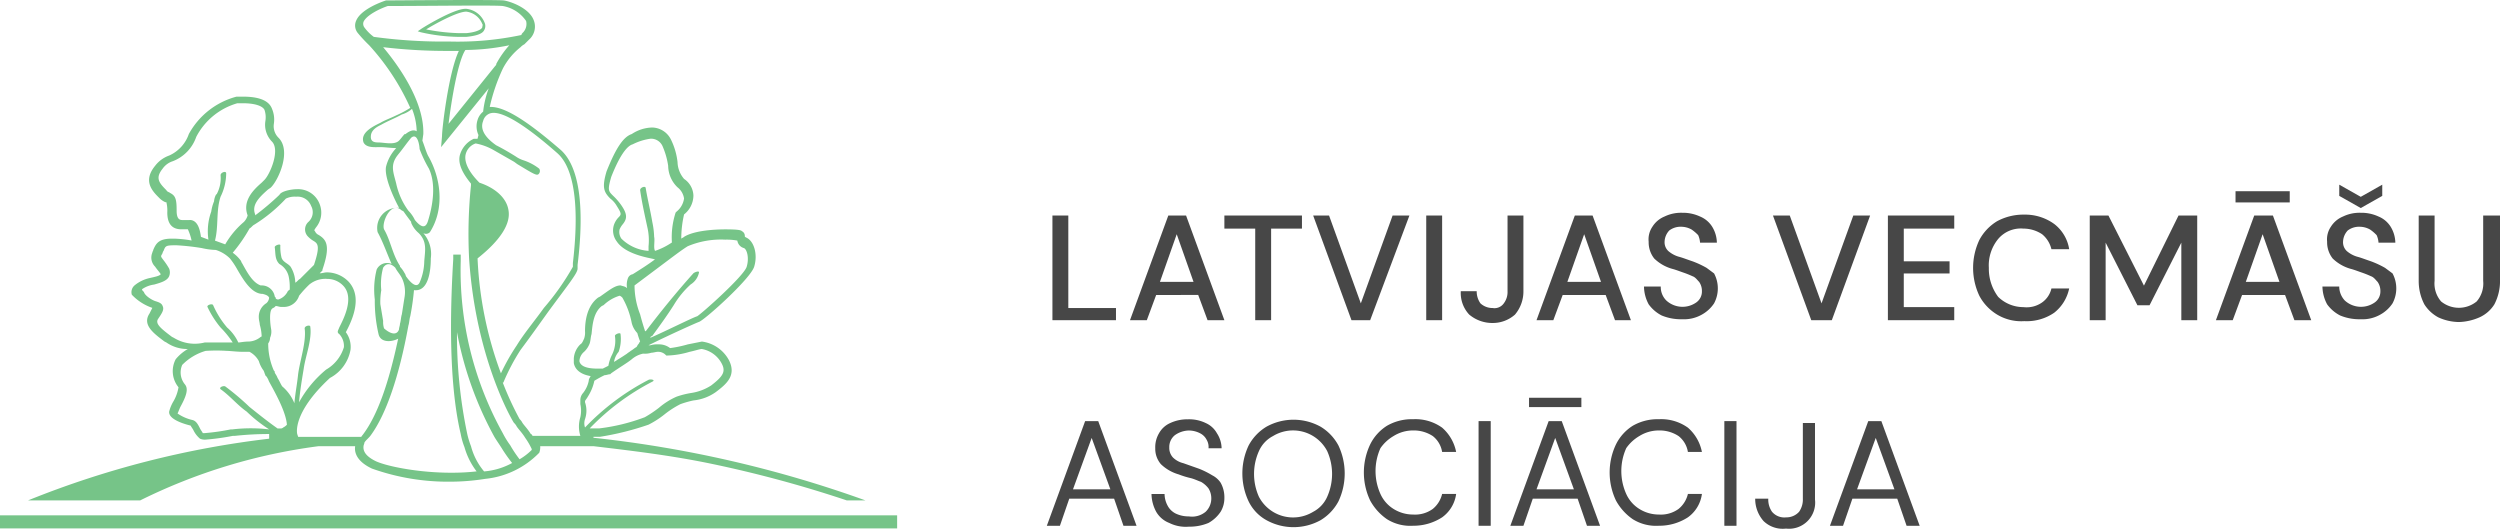 <svg xmlns="http://www.w3.org/2000/svg" width="317.333" height="67.118" viewBox="0 0 317.333 67.118">
  <g id="LVA_logo" transform="translate(-122 -54.256)">
    <g id="Сгруппировать_909" data-name="Сгруппировать 909" transform="translate(122 54.256)">
      <rect id="Прямоугольник_2595" data-name="Прямоугольник 2595" width="113.876" height="1.661" transform="translate(0 65.413)" fill="#76c488"/>
      <path id="Контур_14069" data-name="Контур 14069" d="M140.777,93.335h0l-.356.712c-.949,1.423.474,2.491,1.9,3.559l.237.119a4.616,4.616,0,0,0,2.728.83,5.617,5.617,0,0,0-1.542,1.3,3.23,3.23,0,0,0,.356,3.559,5.241,5.241,0,0,1-.712,1.9,4.957,4.957,0,0,0-.474,1.186c-.119,1.068,2.254,1.661,2.728,1.779.119.237.237.356.356.593a3.27,3.27,0,0,0,.83,1.068,1.5,1.5,0,0,0,.712.119,30.068,30.068,0,0,0,3.44-.474h.237a40.491,40.491,0,0,1,4.389-.237v.593a118.5,118.5,0,0,0-30.6,7.829h14.235a71.691,71.691,0,0,1,22.657-6.88h4.626c-.119.712.119,1.9,2.135,2.847a28.816,28.816,0,0,0,9.964,1.661,28.513,28.513,0,0,0,4.389-.356,11.117,11.117,0,0,0,6.88-3.321,2.019,2.019,0,0,0,.119-.83h6.761c4.982.593,9.964,1.186,15.065,2.254a152.078,152.078,0,0,1,17.081,4.626h2.372a148.922,148.922,0,0,0-34.519-7.948V109.7h.83a36.1,36.1,0,0,0,6.168-1.542,11.754,11.754,0,0,0,2.017-1.3,11.752,11.752,0,0,1,2.017-1.3,12.169,12.169,0,0,1,1.661-.474,5.939,5.939,0,0,0,2.847-1.068c1.423-1.068,2.61-2.135,1.661-4.033a4.563,4.563,0,0,0-3.44-2.372l-1.779.356a15.254,15.254,0,0,1-2.254.474,2.28,2.28,0,0,0-1.423-.474A3.284,3.284,0,0,0,204,98.08h-.237c2.372-1.186,6.05-2.847,6.406-2.966.712-.237,6.524-5.457,7-7s0-3.2-.949-3.677c-.237-.119-.237-.119-.237-.237a.652.652,0,0,0-.356-.593c-.119-.119-.356-.237-2.135-.237-1.186,0-3.915.119-5.219.949-.119.119-.237.119-.356.237a13.677,13.677,0,0,1,.356-3.084,3.1,3.1,0,0,0,1.186-2.372,2.65,2.65,0,0,0-1.186-2.135,3.411,3.411,0,0,1-.83-2.135,8.64,8.64,0,0,0-.83-2.847,2.727,2.727,0,0,0-2.372-1.542,4.866,4.866,0,0,0-2.61.83c-1.068.356-2.017,1.779-3.2,4.745-.593,2.017-.356,2.61.474,3.44a3.2,3.2,0,0,1,.83.949c.593.949.593,1.068.237,1.423a2.583,2.583,0,0,0-.593.949,2.3,2.3,0,0,0,.356,2.135c1.186,1.779,4.626,2.135,4.745,2.254h.119c-.949.712-1.9,1.3-2.847,1.9a.788.788,0,0,0-.593.474,2.356,2.356,0,0,0-.119,1.3c-.237-.237-.474-.237-.83-.356-.712,0-1.423.593-2.61,1.423l-.237.119C195.936,93.1,195.7,95,195.7,96.3a2.312,2.312,0,0,1-.119.949c-.119.237-.237.593-.474.712a2.764,2.764,0,0,0-.83,1.779v.593c.119.712.712,1.423,2.135,1.661-.119.237-.237.356-.237.593a3.677,3.677,0,0,1-.712,1.542,1.347,1.347,0,0,0-.356.949v.474a3.908,3.908,0,0,1,0,1.661,4.038,4.038,0,0,0,0,2.372h-6.05c-.119-.119-.119-.237-.237-.237-.356-.593-.83-1.068-1.068-1.423a1.638,1.638,0,0,0-.356-.474,40.2,40.2,0,0,1-2.135-4.626.116.116,0,0,0,.119-.119,26.228,26.228,0,0,1,2.135-4.033c1.068-1.423,2.254-3.084,3.44-4.745,2.61-3.559,3.8-4.982,3.8-5.575v-.474c.949-7.71.119-12.574-2.135-14.59-3.44-2.966-6.88-5.575-9.015-5.457a23.541,23.541,0,0,1,1.661-4.863,8.425,8.425,0,0,1,2.254-2.728,1.638,1.638,0,0,1,.474-.356l.119-.119.474-.474a2.2,2.2,0,0,0,.593-2.491c-.593-1.542-2.966-2.372-3.8-2.491-1.3-.119-14.235,0-14.828,0h-.119c-.356.119-3.2,1.068-3.8,2.61a1.492,1.492,0,0,0,.237,1.542A18.242,18.242,0,0,0,168.3,60h0a29.849,29.849,0,0,1,5.219,7.948,12.965,12.965,0,0,1-1.779.949c-.712.356-1.423.593-2.017.949-.712.356-2.61,1.186-2.135,2.491.356.712,1.423.593,2.135.593.593,0,1.3.119,2.017.119a5.25,5.25,0,0,0-1.3,2.372c-.237,1.3.949,3.914,1.661,5.219a2.561,2.561,0,0,0-2.728,3.084h0c.712,1.3,1.186,2.728,1.779,4.033a1.465,1.465,0,0,0-1.9.712h0a10.27,10.27,0,0,0-.237,3.8,18.427,18.427,0,0,0,.474,4.389c.237,1.068,1.542,1.068,2.491.593-1.186,5.575-2.61,9.727-4.508,12.218-.119.119-.119.237-.237.237h-7.948l-.119-.356s-.712-2.61,4.152-7.117a5.055,5.055,0,0,0,2.61-3.559,3.112,3.112,0,0,0-.593-2.254q2.313-4.27.356-6.406a3.861,3.861,0,0,0-2.728-1.186c-.356,0-.593.119-.949.119l.237-.237.119-.119v-.119c1.068-3.084.474-3.8-.474-4.389a.926.926,0,0,1-.474-.474c-.119-.119-.119-.119.119-.474a2.958,2.958,0,0,0,.474-2.966,2.912,2.912,0,0,0-2.847-1.9c-.712,0-2.017.237-2.254.712a32.578,32.578,0,0,1-3.084,2.61v-.119c-.474-1.186.474-2.135,1.542-3.084.119-.119.356-.237.474-.356.949-.949,2.61-4.626.949-6.287a2.065,2.065,0,0,1-.593-1.779,3.519,3.519,0,0,0-.237-1.9c-.474-1.3-2.254-1.542-3.677-1.542h-.83a9.726,9.726,0,0,0-6.05,4.745A4.642,4.642,0,0,1,142.912,74a3.878,3.878,0,0,0-1.779,1.3c-1.661,2.017-.237,3.321.593,4.152a2.481,2.481,0,0,0,.712.474h.119a4.448,4.448,0,0,1,.119,1.3q0,2.135,1.779,2.135h.83a6.689,6.689,0,0,1,.474,1.423,14.535,14.535,0,0,0-2.254-.237h-.237c-1.661,0-2.017.593-2.372,1.423,0,.119-.119.237-.119.356a1.612,1.612,0,0,0,.356,1.779c.237.356.474.593.712.949-.119.237-.83.356-1.3.474a4.513,4.513,0,0,0-2.017.949,1.138,1.138,0,0,0-.356,1.186A6.431,6.431,0,0,0,140.777,93.335Zm38.671,3.084a44.5,44.5,0,0,0,4.745,13.286c.356.593.712,1.068,1.068,1.661a20.125,20.125,0,0,0,1.186,1.661,8.9,8.9,0,0,1-3.559,1.068,8.2,8.2,0,0,1-1.661-3.2,11.015,11.015,0,0,1-.474-1.542A61.223,61.223,0,0,1,179.447,96.419Zm20.877-11.862a1.461,1.461,0,0,1-.237-1.186,2.592,2.592,0,0,1,.356-.593c.593-.712.712-1.3-.237-2.61a7.674,7.674,0,0,0-.949-1.068c-.593-.593-.712-.712-.237-2.372,1.3-3.321,2.254-4.033,2.728-4.152A7.156,7.156,0,0,1,204,71.864a1.589,1.589,0,0,1,1.542.949,9.846,9.846,0,0,1,.712,2.491,3.861,3.861,0,0,0,1.186,2.728,2.2,2.2,0,0,1,.83,1.423,2.6,2.6,0,0,1-.949,1.661l-.119.119a10.136,10.136,0,0,0-.474,3.8,8.983,8.983,0,0,1-2.135,1.068c-.237-.356,0-1.3-.119-1.779a10.383,10.383,0,0,0-.237-1.9c-.237-1.423-.593-2.847-.83-4.27,0-.356-.712-.119-.712.237.237,1.661.593,3.2.949,4.863a7.211,7.211,0,0,1,.119,2.254V86.1A5.414,5.414,0,0,1,200.325,84.557Zm5.931,2.728c.949-.712,1.9-1.423,2.491-1.779a10.855,10.855,0,0,1,4.745-.83,7.3,7.3,0,0,1,1.542.119,1.149,1.149,0,0,0,.83.949c.356.119.712,1.186.356,2.372s-5.694,5.931-6.287,6.287c-.474.119-4.033,1.9-5.931,2.728v-.119c.119,0,.119-.119.237-.119.949-1.3,1.9-2.61,2.728-3.915a11.413,11.413,0,0,1,2.135-2.61,2.33,2.33,0,0,0,1.068-1.542c0-.237-.593,0-.712.119-2.135,2.372-4.152,4.863-6.05,7.355a.116.116,0,0,1-.119-.119c-.237-.712-.474-1.542-.593-2.017a10.123,10.123,0,0,1-.712-3.677ZM194.987,100.1h0a1.647,1.647,0,0,1,.593-1.186,2.8,2.8,0,0,0,.712-1.068c.119-.356.119-.83.237-1.186.119-1.186.237-2.728,1.3-3.559l.237-.119a5.039,5.039,0,0,1,2.017-1.186s.119,0,.356.237a10.441,10.441,0,0,1,1.186,3.2,2.828,2.828,0,0,0,.712,1.3,11.2,11.2,0,0,0,.356,1.068c-.119.119-.119.237-.237.356s-.119.237-.237.356c-.237.119-.474.356-.712.474-.119.119-.356.237-.474.356-.356.237-.712.474-1.3.83-.119.119-.237.119-.356.237a2.633,2.633,0,0,1,.593-1.3,4.9,4.9,0,0,0,.237-2.254c0-.237-.712,0-.712.237h0a4.031,4.031,0,0,1-.356,2.372,5.022,5.022,0,0,0-.474,1.423l-.712.356h-.712C195.817,101.045,195.105,100.689,194.987,100.1Zm.712,7.355a3.292,3.292,0,0,0,0-2.135V105.2c0-.119.237-.356.356-.593a6.042,6.042,0,0,0,.83-2.017,12.939,12.939,0,0,1,1.3-.712c.237,0,.474-.119.712-.119l.119-.119c1.186-.83,2.017-1.3,2.61-1.779a3.233,3.233,0,0,1,1.423-.712h.119a2.612,2.612,0,0,0,.949-.119c.237,0,.593-.119.83-.119a1.347,1.347,0,0,1,.949.356l.119.119h.119a11,11,0,0,0,2.847-.474c.593-.119,1.3-.356,1.542-.356a3.553,3.553,0,0,1,2.491,1.779c.593,1.068.237,1.661-1.3,2.847a6.39,6.39,0,0,1-2.491.949,11.106,11.106,0,0,0-1.9.474,9.023,9.023,0,0,0-2.254,1.423,15.455,15.455,0,0,1-1.779,1.186,24.5,24.5,0,0,1-5.812,1.423h-1.186a30.246,30.246,0,0,1,7.948-5.931c.474-.237-.237-.356-.474-.237h0a30.6,30.6,0,0,0-8.066,6.05A1.635,1.635,0,0,1,195.7,107.451Zm-3.44-33.688c1.423,1.3,2.966,4.745,1.9,13.879v.474a31.86,31.86,0,0,1-3.677,5.219c-1.186,1.661-2.491,3.2-3.44,4.745a27.045,27.045,0,0,0-2.017,3.559,47.705,47.705,0,0,1-2.966-14.59c2.847-2.254,4.27-4.389,3.915-6.168-.237-1.423-1.542-2.728-3.677-3.44-1.3-1.3-1.9-2.491-1.779-3.44a1.934,1.934,0,0,1,1.3-1.542,7.343,7.343,0,0,1,2.254.83l2.491,1.423c.237.119.474.356.712.474,2.135,1.3,2.372,1.423,2.61,1.068a.539.539,0,0,0,0-.593,6.594,6.594,0,0,0-2.017-1.068,3.552,3.552,0,0,1-.949-.474q-1.423-.89-2.491-1.423c-1.186-.83-2.135-1.9-1.661-3.084a1.356,1.356,0,0,1,.83-.949C185.5,67.95,190.242,71.983,192.258,73.762Zm-7.829-11.388c0,.119,0,.119-.119.237l-5.931,7.355c.356-2.966,1.186-7.948,2.135-9.371A28.662,28.662,0,0,0,186.09,60,12.016,12.016,0,0,0,184.429,62.375ZM167.7,57.748a.784.784,0,0,1-.119-.712c.356-.83,2.017-1.661,3.084-2.017,4.745,0,13.641-.119,14.59,0a4.5,4.5,0,0,1,2.966,1.9,1.559,1.559,0,0,1-.356,1.423c-.119.119-.237.237-.237.356h0a39.1,39.1,0,0,1-9.134.83,65.315,65.315,0,0,1-9.608-.593A5.623,5.623,0,0,1,167.7,57.748Zm1.779,14.59c-.593,0-1.068-.119-.949-.949.119-.712.83-1.068,1.3-1.3.83-.474,1.779-.83,2.61-1.3a3.564,3.564,0,0,0,1.3-.712,8.154,8.154,0,0,1,.593,2.847q-.534-.356-1.423.356H172.8c-.237.237-.474.593-.712.83C171.5,72.695,170.195,72.339,169.483,72.339Zm2.491,1.542c.593-.712,1.068-1.423,1.661-2.135h0c.83-.712,1.068,1.068,1.068,1.423a16.076,16.076,0,0,0,1.186,2.491c.949,2.017.474,4.745-.119,6.643-.356,1.186-1.068.593-1.661-.119a4.261,4.261,0,0,0-.83-1.186,9.037,9.037,0,0,1-1.542-3.44C171.381,76.135,170.906,75.186,171.974,73.881ZM172.211,88c-.949-1.423-1.186-3.2-2.017-4.626h0c-.356-.83.83-3.559,2.135-2.491.119.119.237.119.356.237.237.356.593.83.949,1.3v.119a3.364,3.364,0,0,0,.949,1.3c1.068,1.068.83,2.135.712,3.559a7.037,7.037,0,0,1-.593,2.728c-.356.712-1.068.119-1.661-.712-.119-.119-.119-.356-.237-.474a3.6,3.6,0,0,0-.593-.83S172.211,88.115,172.211,88Zm-2.017,7.948a2.612,2.612,0,0,1-.119-.949l-.356-2.135a8.978,8.978,0,0,1,.119-1.779,7.737,7.737,0,0,1,.237-2.847h0c.474-.712,1.068-.474,1.542,0,.237.474.593.83.83,1.3a4.031,4.031,0,0,1,.356,2.372c-.119.712-.237,1.542-.356,2.254-.119.356-.119.83-.237,1.186,0,.237-.119.474-.119.712C171.855,96.775,171.144,96.775,170.195,95.944Zm3.084-.356c.119-.356.119-.83.237-1.186a31.967,31.967,0,0,0,.474-3.321c1.9.237,2.135-2.61,2.135-4.033a4.017,4.017,0,0,0-.949-3.2.7.7,0,0,0,.83-.119c1.9-2.966,1.423-6.88-.237-9.727-.237-.474-.474-1.3-.712-1.9l.119-.83c.119-4.27-3.321-8.9-5.1-11.032a68.709,68.709,0,0,0,8.541.474h1.068c-1.3,2.728-2.135,9.846-2.135,10.795l-.119,1.423,6.05-7.473a12.045,12.045,0,0,0-.712,2.966h0a2.134,2.134,0,0,0-.712,1.068,2.634,2.634,0,0,0,.119,1.9h0l-.119.474h-.474A3.238,3.238,0,0,0,179.8,74c-.237,1.068.356,2.254,1.423,3.559V77.8a60.289,60.289,0,0,0-.237,9.252c.83,12.811,5.575,20.759,5.694,20.877a1.637,1.637,0,0,1,.356.474c.237.356.712.83,1.068,1.423a8.848,8.848,0,0,1,.83,1.423v.119a7.616,7.616,0,0,1-1.542,1.186,15.454,15.454,0,0,1-1.186-1.779,10.828,10.828,0,0,1-.949-1.542A42.538,42.538,0,0,1,179.922,87.4v-.356h0v-.474h-.949v.356h0v.237h0c-.593,9.727-.237,17.2.949,22.182a8.74,8.74,0,0,0,.474,1.661,9.106,9.106,0,0,0,1.542,3.084c-5.219.593-11.032-.474-12.811-1.3-.712-.356-1.661-.949-1.542-1.9,0-.119.119-.356.119-.474.237-.356.593-.593.83-.949C170.432,106.858,172.093,102.113,173.279,95.588Zm-22.3,13.167h-.237a27.97,27.97,0,0,1-3.321.474h-.237c-.119-.237-.237-.356-.356-.593-.237-.474-.474-.949-.949-1.068a5.45,5.45,0,0,1-1.9-.83c.119-.237.237-.593.356-.83.712-1.3,1.068-2.254.593-2.847a2.387,2.387,0,0,1-.356-2.491,6.867,6.867,0,0,1,2.966-1.779,20.916,20.916,0,0,1,2.728,0c.356,0,1.3.119,2.017.119h.83A2.859,2.859,0,0,1,154.3,100.1a3.711,3.711,0,0,0,.593,1.186c.119.237.119.356.237.593a.116.116,0,0,0,.119.119c0,.119.119.119.119.237.119.119.119.237.237.474.712,1.3,2.135,3.8,2.254,5.457a1.638,1.638,0,0,1-.474.356.436.436,0,0,1-.356.119h-.356c-1.186-.83-2.372-1.779-3.559-2.728a32.577,32.577,0,0,0-3.084-2.61c-.237-.119-.83.119-.593.356h0c1.186.83,2.135,2.017,3.321,2.847a18.327,18.327,0,0,0,2.847,2.254A19.753,19.753,0,0,0,150.978,108.755Zm5.694.712Zm6.287-19.81a2.778,2.778,0,0,1,2.017.83c1.542,1.542,0,4.389-.474,5.338-.119.356-.356.593,0,.83a2.22,2.22,0,0,1,.593,1.661,4.919,4.919,0,0,1-2.254,2.847,14.3,14.3,0,0,0-3.44,4.152c.119-1.423.356-2.847.593-4.27.237-1.661,1.068-3.677.83-5.338,0-.237-.712-.119-.712.237.237,1.661-.593,4.033-.83,5.812-.119,1.186-.356,2.372-.474,3.677a5.49,5.49,0,0,0-1.542-2.135c-.237-.356-.356-.712-.593-1.068-.119-.356-.356-.593-.356-.712s0-.119-.119-.237a8.509,8.509,0,0,1-.712-3.44,1.272,1.272,0,0,0,.237-.712,1.951,1.951,0,0,0,.119-1.186c-.119-.712-.237-2.135.119-2.491.119-.119.237-.119.356-.237l.119-.119c.237,0,.474.119.712.119h.356a2.03,2.03,0,0,0,1.9-1.423,14.214,14.214,0,0,1,1.3-1.423A3.211,3.211,0,0,1,162.959,89.657Zm-5.219-10.2a2.554,2.554,0,0,1,1.3-.237,1.83,1.83,0,0,1,1.9,1.186,1.642,1.642,0,0,1-.356,2.017,1.289,1.289,0,0,0-.119,1.779,3.145,3.145,0,0,0,.712.593c.593.356.949.593.119,3.084l-1.779,1.779c-.237.119-.356.356-.593.474a4,4,0,0,0-.593-2.017c-.356-.474-1.068-.593-1.186-1.3a5.775,5.775,0,0,1-.119-1.423c0-.237-.712,0-.712.237h0c.119.83,0,1.542.593,2.135A2.453,2.453,0,0,1,158.1,89.42a6.763,6.763,0,0,1,.119,1.542c0,.119-.119.119-.237.237a2.025,2.025,0,0,1-1.186,1.068.436.436,0,0,1-.356-.119c0-.119,0-.119-.119-.237h0a1.682,1.682,0,0,0-1.779-1.423h0c-1.068-.356-1.779-1.779-2.254-2.61-.119-.237-.237-.356-.237-.474a4.53,4.53,0,0,0-1.068-1.068,19.346,19.346,0,0,0,2.135-3.084c.237-.119.356-.356.593-.474A19.449,19.449,0,0,0,157.739,79.456Zm-12.574,2.728h-.474c-.356,0-.83,0-.83-1.186,0-1.423-.119-1.9-.83-2.254-.119-.119-.356-.119-.474-.356-.949-.949-1.423-1.542-.474-2.728a2.487,2.487,0,0,1,1.3-.949,5.08,5.08,0,0,0,2.966-3.084,8.529,8.529,0,0,1,5.219-4.27h.712c1.542,0,2.491.356,2.728.83a2.921,2.921,0,0,1,.119,1.423,3.058,3.058,0,0,0,.83,2.61c1.068,1.068-.237,4.152-.949,4.863l-.356.356c-.949.83-2.491,2.254-1.779,4.152a1.912,1.912,0,0,1-.474.83,10.843,10.843,0,0,0-2.372,2.847l-1.3-.474c.474-1.779.119-3.8.712-5.575a6.8,6.8,0,0,0,.712-2.966c0-.356-.712-.119-.712.237h0a4.278,4.278,0,0,1-.474,2.372l-.119.119a2.2,2.2,0,0,0-.237.83,5.348,5.348,0,0,0-.356,1.3,7.334,7.334,0,0,0-.356,3.559l-.949-.356h0c-.119-.83-.356-2.017-1.3-2.135Zm-5.694,8.778a3.5,3.5,0,0,1,1.542-.593c.83-.237,1.661-.474,1.9-1.068a1.3,1.3,0,0,0,0-.949,8.325,8.325,0,0,0-.712-1.068c-.356-.474-.356-.474-.237-.712.119-.119.119-.356.237-.474.237-.593.237-.712,1.423-.712h.237a29.38,29.38,0,0,1,3.2.356,9.157,9.157,0,0,0,1.779.237,4.467,4.467,0,0,1,1.779,1.068,9.894,9.894,0,0,1,.949,1.423c.83,1.423,1.779,2.966,3.084,3.084h.119c.474.119.712.237.83.474a1.025,1.025,0,0,1-.356.712,2.021,2.021,0,0,0-.949,1.9c0,.237.119.593.119.83a5.954,5.954,0,0,1,.237,1.423.116.116,0,0,1-.119.119,2.5,2.5,0,0,1-1.542.593c-.593,0-1.068.119-1.3.119a5.71,5.71,0,0,0-1.423-1.9,11.55,11.55,0,0,1-1.779-2.847c-.119-.237-.83,0-.712.237h0a12.137,12.137,0,0,0,1.661,2.61,11.979,11.979,0,0,1,1.542,1.9h-3.559a5.069,5.069,0,0,1-3.915-.593l-.237-.119c-1.423-1.068-2.135-1.661-1.779-2.254.474-.712.83-1.186.593-1.661-.119-.356-.474-.474-.83-.593-.474-.119-1.423-.712-1.542-1.186C139.472,91.081,139.472,91.081,139.472,90.962Z" transform="translate(-121.441 -54.256)" fill="#76c488"/>
      <path id="Контур_14070" data-name="Контур 14070" d="M171.8,58.759h1.068c1.186-.119,2.017-.356,2.254-.83a1.042,1.042,0,0,0,.119-.83,2.817,2.817,0,0,0-2.372-1.9h-.119c-1.542,0-5.575,2.491-5.694,2.61l-.356.237.356.119A22.572,22.572,0,0,0,171.8,58.759Zm1.068-3.2a2.494,2.494,0,0,1,2.017,1.542h0c.119.119,0,.356,0,.474-.119.237-.712.593-2.017.712h-.949a24.738,24.738,0,0,1-4.152-.474C168.717,57.217,171.682,55.556,172.868,55.556Z" transform="translate(-113.676 -54.08)" fill="#76c488"/>
      <path id="Контур_14071" data-name="Контур 14071" d="M190.6,74.7Z" transform="translate(-109.226 -50.449)" fill="#76c488"/>
    </g>
    <g id="nosaukums" transform="translate(254.877 77.698)">
      <path id="Path_323" d="M609.166,378.943h-6.05V367.2H601.1v13.286h8.066Z" transform="translate(-600.388 -363.285)" fill="#474747"/>
      <path id="Path_324" d="M618.059,377.283l1.186,3.2h2.135L616.517,367.2h-2.254L609.4,380.486h2.135l1.186-3.2Zm-2.728-7.71,2.135,6.05H613.2Z" transform="translate(-598.843 -363.285)" fill="#474747"/>
      <path id="Path_325" d="M623.415,380.486h2.017V368.861h3.914V367.2H619.5v1.661h3.915Z" transform="translate(-596.962 -363.285)" fill="#474747"/>
      <path id="Path_326" d="M641.218,367.2h-2.135l-4.033,11.15-4.033-11.15H629l4.863,13.286h2.372Z" transform="translate(-595.193 -363.285)" fill="#474747"/>
      <rect id="Rectangle_1490" width="2.017" height="13.286" transform="translate(48.16 3.915)" fill="#474747"/>
      <path id="Path_327" d="M652.75,376.808V367.2h-2.016v9.608a2.384,2.384,0,0,1-.475,1.542,1.444,1.444,0,0,1-1.423.593,2.255,2.255,0,0,1-1.542-.593,2.609,2.609,0,0,1-.475-1.542H644.8a4,4,0,0,0,1.068,2.966,4.555,4.555,0,0,0,2.966,1.068,4.251,4.251,0,0,0,2.847-1.068A4.555,4.555,0,0,0,652.75,376.808Z" transform="translate(-592.254 -363.286)" fill="#474747"/>
      <path id="Path_328" d="M664.881,380.486,660.017,367.2h-2.254L652.9,380.486h2.135l1.186-3.2h5.457l1.186,3.2Zm-8.066-4.863,2.135-6.05,2.135,6.05Z" transform="translate(-590.742 -363.286)" fill="#474747"/>
      <path id="Path_329" d="M672.348,373.9a11.981,11.981,0,0,0-1.779-.83c-.712-.237-1.3-.474-1.779-.593a3.562,3.562,0,0,1-1.3-.712,1.523,1.523,0,0,1-.475-1.186,2.189,2.189,0,0,1,.593-1.423,2.384,2.384,0,0,1,1.542-.474,2.7,2.7,0,0,1,1.3.356,5.159,5.159,0,0,1,.83.712,2.791,2.791,0,0,1,.237.949h2.135a4,4,0,0,0-.593-2.017,3.28,3.28,0,0,0-1.542-1.3,5.14,5.14,0,0,0-2.254-.474,4.814,4.814,0,0,0-2.254.474,3.28,3.28,0,0,0-1.542,1.3,2.853,2.853,0,0,0-.474,1.9,3.312,3.312,0,0,0,.712,2.135,5.376,5.376,0,0,0,2.254,1.3c.474.119,1.068.356,1.423.474a12.3,12.3,0,0,1,1.186.474c.356.119.593.475.83.712a2,2,0,0,1,.356,1.186,1.691,1.691,0,0,1-.712,1.423,3.038,3.038,0,0,1-3.8-.237,2.414,2.414,0,0,1-.712-1.779H664.4a4.906,4.906,0,0,0,.593,2.254,4.645,4.645,0,0,0,1.661,1.423,6.384,6.384,0,0,0,2.61.474,4.561,4.561,0,0,0,2.491-.593,4.442,4.442,0,0,0,1.542-1.423,4.033,4.033,0,0,0,0-3.8Z" transform="translate(-588.601 -363.341)" fill="#474747"/>
      <path id="Path_330" d="M685.673,380.486l4.863-13.286H688.4l-4.033,11.15-4.033-11.15H678.2l4.863,13.286Z" transform="translate(-586.031 -363.286)" fill="#474747"/>
      <path id="Path_331" d="M690.5,380.486h8.422v-1.661h-6.406v-4.27h5.813v-1.542h-5.812v-4.152h6.406V367.2H690.5Z" transform="translate(-583.741 -363.285)" fill="#474747"/>
      <path id="Path_332" d="M706,368.879a4.277,4.277,0,0,1,2.372.712,3.492,3.492,0,0,1,1.186,1.9h2.254a5.01,5.01,0,0,0-1.9-3.2,6.268,6.268,0,0,0-3.8-1.186,7.021,7.021,0,0,0-3.44.83,6.17,6.17,0,0,0-2.254,2.372,8.309,8.309,0,0,0,0,7.117,6.169,6.169,0,0,0,2.254,2.372,5.935,5.935,0,0,0,3.44.83,6.163,6.163,0,0,0,3.8-1.068,5.273,5.273,0,0,0,1.9-3.084H709.56a2.993,2.993,0,0,1-1.186,1.779,3.412,3.412,0,0,1-2.372.593,4.583,4.583,0,0,1-3.2-1.3,5.927,5.927,0,0,1-1.186-3.677,5.281,5.281,0,0,1,1.186-3.677A3.76,3.76,0,0,1,706,368.879Z" transform="translate(-582.042 -363.304)" fill="#474747"/>
      <path id="Path_333" d="M718.98,376.1l-4.508-8.9H712.1v13.286h2.017V370.64l4.033,7.948h1.542l4.033-7.948v9.846h2.017V367.2h-2.372Z" transform="translate(-579.719 -363.285)" fill="#474747"/>
      <path id="Path_334" d="M730.464,367.2,725.6,380.486h2.135l1.186-3.2h5.457l1.186,3.2H737.7L732.836,367.2Zm-1.068,8.422,2.135-6.05,2.135,6.05Z" transform="translate(-577.205 -363.285)" fill="#474747"/>
      <rect id="Rectangle_1491" width="6.88" height="1.423" transform="translate(150.886 0.83)" fill="#474747"/>
      <path id="Path_335" d="M744.948,373.9a11.983,11.983,0,0,0-1.779-.83c-.712-.237-1.3-.474-1.779-.593a3.562,3.562,0,0,1-1.3-.712,1.523,1.523,0,0,1-.474-1.186,2.189,2.189,0,0,1,.593-1.423,2.384,2.384,0,0,1,1.542-.474,2.7,2.7,0,0,1,1.3.356,5.159,5.159,0,0,1,.83.712,2.792,2.792,0,0,1,.237.949h2.135a4,4,0,0,0-.593-2.017,3.279,3.279,0,0,0-1.542-1.3,5.14,5.14,0,0,0-2.254-.474,4.814,4.814,0,0,0-2.254.474,3.28,3.28,0,0,0-1.542,1.3,2.853,2.853,0,0,0-.474,1.9,3.312,3.312,0,0,0,.712,2.135,5.376,5.376,0,0,0,2.254,1.3c.475.119,1.068.356,1.423.474a12.314,12.314,0,0,1,1.186.474c.356.119.593.475.83.712a2,2,0,0,1,.356,1.186,1.691,1.691,0,0,1-.712,1.423,3.038,3.038,0,0,1-3.8-.237,2.615,2.615,0,0,1-.712-1.779H737a4.907,4.907,0,0,0,.593,2.254,4.645,4.645,0,0,0,1.661,1.423,6.384,6.384,0,0,0,2.61.474,4.561,4.561,0,0,0,2.491-.593,4.442,4.442,0,0,0,1.542-1.423,4.033,4.033,0,0,0,0-3.8Z" transform="translate(-575.082 -363.341)" fill="#474747"/>
      <path id="Path_336" d="M744.257,365.323V363.9l-2.728,1.542L738.8,363.9v1.423l2.728,1.542Z" transform="translate(-574.747 -363.9)" fill="#474747"/>
      <path id="Path_337" d="M755.485,367.2v8.3a3.473,3.473,0,0,1-.83,2.61,3.572,3.572,0,0,1-4.508,0,3.473,3.473,0,0,1-.83-2.61v-8.3H747.3v8.3a6.431,6.431,0,0,0,.712,2.966,4.757,4.757,0,0,0,1.779,1.661,6.465,6.465,0,0,0,2.61.593,6.942,6.942,0,0,0,2.61-.593,4.315,4.315,0,0,0,1.9-1.661,6.43,6.43,0,0,0,.712-2.966v-8.3Z" transform="translate(-573.164 -363.285)" fill="#474747"/>
      <path id="Path_338" d="M605.363,389.2,600.5,402.486h1.661l1.186-3.44h5.694l1.186,3.44h1.661L607.024,389.2Zm-1.542,8.659,2.372-6.524,2.372,6.524Z" transform="translate(-600.5 -359.189)" fill="#474747"/>
      <path id="Path_339" d="M619.41,396.117a10.849,10.849,0,0,0-1.661-.83l-2.017-.712a2.828,2.828,0,0,1-1.3-.712,1.784,1.784,0,0,1-.474-1.3,1.913,1.913,0,0,1,.712-1.542,3.2,3.2,0,0,1,1.779-.593,3.159,3.159,0,0,1,1.423.356,1.869,1.869,0,0,1,.83.83,1.763,1.763,0,0,1,.237,1.068H620.6a3.584,3.584,0,0,0-.593-1.9,3.019,3.019,0,0,0-1.423-1.3,4.814,4.814,0,0,0-2.254-.474,5.141,5.141,0,0,0-2.254.474,3.019,3.019,0,0,0-1.423,1.3,3.481,3.481,0,0,0-.475,1.9,2.994,2.994,0,0,0,.712,2.017,5.377,5.377,0,0,0,2.254,1.3,11.019,11.019,0,0,0,1.542.475c.474.119.949.356,1.3.474a3.2,3.2,0,0,1,.949.83,2.391,2.391,0,0,1,.356,1.3,2.342,2.342,0,0,1-.712,1.661,2.7,2.7,0,0,1-2.135.593,3.789,3.789,0,0,1-1.661-.356,2.328,2.328,0,0,1-1.068-1.068,3.158,3.158,0,0,1-.356-1.423H611.7a4.907,4.907,0,0,0,.593,2.254,3.272,3.272,0,0,0,1.661,1.423,4.683,4.683,0,0,0,2.491.474,6.2,6.2,0,0,0,2.491-.474,4.443,4.443,0,0,0,1.542-1.423,3.348,3.348,0,0,0,.474-1.779,3.756,3.756,0,0,0-.474-1.9A2.8,2.8,0,0,0,619.41,396.117Z" transform="translate(-598.414 -359.226)" fill="#474747"/>
      <path id="Path_340" d="M631.359,389.94a7.1,7.1,0,0,0-6.88,0,6.168,6.168,0,0,0-2.254,2.372,8.308,8.308,0,0,0,0,7.117,5.447,5.447,0,0,0,2.254,2.372,7.1,7.1,0,0,0,6.88,0,6.168,6.168,0,0,0,2.254-2.372,8.308,8.308,0,0,0,0-7.117A6.168,6.168,0,0,0,631.359,389.94Zm.83,8.9a3.936,3.936,0,0,1-1.779,1.9,4.891,4.891,0,0,1-6.88-1.9,7.09,7.09,0,0,1,0-5.812,3.935,3.935,0,0,1,1.779-1.9,4.891,4.891,0,0,1,6.88,1.9A7.091,7.091,0,0,1,632.19,398.836Z" transform="translate(-596.604 -359.217)" fill="#474747"/>
      <path id="Path_341" d="M638.191,391.138a4.669,4.669,0,0,1,2.491-.712,4.385,4.385,0,0,1,2.491.712,3.2,3.2,0,0,1,1.186,2.017h1.779a5.469,5.469,0,0,0-1.779-3.084A5.821,5.821,0,0,0,640.682,389a6.289,6.289,0,0,0-3.321.83,5.858,5.858,0,0,0-2.135,2.372,8.309,8.309,0,0,0,0,7.117,6.851,6.851,0,0,0,2.135,2.372,5.566,5.566,0,0,0,3.321.83,6.659,6.659,0,0,0,3.677-1.068,4.349,4.349,0,0,0,1.779-2.966h-1.779a3.492,3.492,0,0,1-1.186,1.9,3.823,3.823,0,0,1-2.491.712,4.669,4.669,0,0,1-2.491-.712,4.317,4.317,0,0,1-1.661-1.9,7.091,7.091,0,0,1,0-5.812A5.248,5.248,0,0,1,638.191,391.138Z" transform="translate(-594.183 -359.229)" fill="#474747"/>
      <rect id="Rectangle_1492" width="1.542" height="13.286" transform="translate(54.803 30.011)" fill="#474747"/>
      <rect id="Rectangle_1493" width="6.643" height="1.186" transform="translate(61.209 27.046)" fill="#474747"/>
      <path id="Path_342" d="M654.964,389.2,650.1,402.486h1.661l1.186-3.44h5.694l1.186,3.44h1.661L656.624,389.2Zm-1.542,8.659,2.372-6.524,2.372,6.524Z" transform="translate(-591.264 -359.189)" fill="#474747"/>
      <path id="Path_343" d="M664.491,391.138a4.669,4.669,0,0,1,2.491-.712,4.385,4.385,0,0,1,2.491.712,3.2,3.2,0,0,1,1.186,2.017h1.779a5.469,5.469,0,0,0-1.779-3.084A5.821,5.821,0,0,0,666.982,389a6.289,6.289,0,0,0-3.321.83,5.857,5.857,0,0,0-2.135,2.372,8.308,8.308,0,0,0,0,7.117,6.851,6.851,0,0,0,2.135,2.372,5.566,5.566,0,0,0,3.321.83,6.66,6.66,0,0,0,3.677-1.068,4.349,4.349,0,0,0,1.779-2.966H670.66a3.493,3.493,0,0,1-1.186,1.9,3.823,3.823,0,0,1-2.491.712,4.669,4.669,0,0,1-2.491-.712,4.316,4.316,0,0,1-1.661-1.9,7.09,7.09,0,0,1,0-5.812A5.246,5.246,0,0,1,664.491,391.138Z" transform="translate(-589.285 -359.229)" fill="#474747"/>
      <rect id="Rectangle_1494" width="1.542" height="13.286" transform="translate(86 30.011)" fill="#474747"/>
      <path id="Path_344" d="M682.35,399.008a2.723,2.723,0,0,1-.475,1.661,2.154,2.154,0,0,1-1.661.712,2.036,2.036,0,0,1-1.779-.712,2.724,2.724,0,0,1-.474-1.661H676.3a4.25,4.25,0,0,0,1.068,2.847,3.5,3.5,0,0,0,2.847.949,3.316,3.316,0,0,0,3.677-3.677V389.4H682.35Z" transform="translate(-586.385 -359.152)" fill="#474747"/>
      <path id="Path_345" d="M689.163,389.2,684.3,402.486h1.661l1.186-3.44h5.694l1.186,3.44h1.661L690.824,389.2Zm-1.423,8.659,2.372-6.524,2.372,6.524Z" transform="translate(-584.895 -359.189)" fill="#474747"/>
    </g>
  </g>
</svg>
